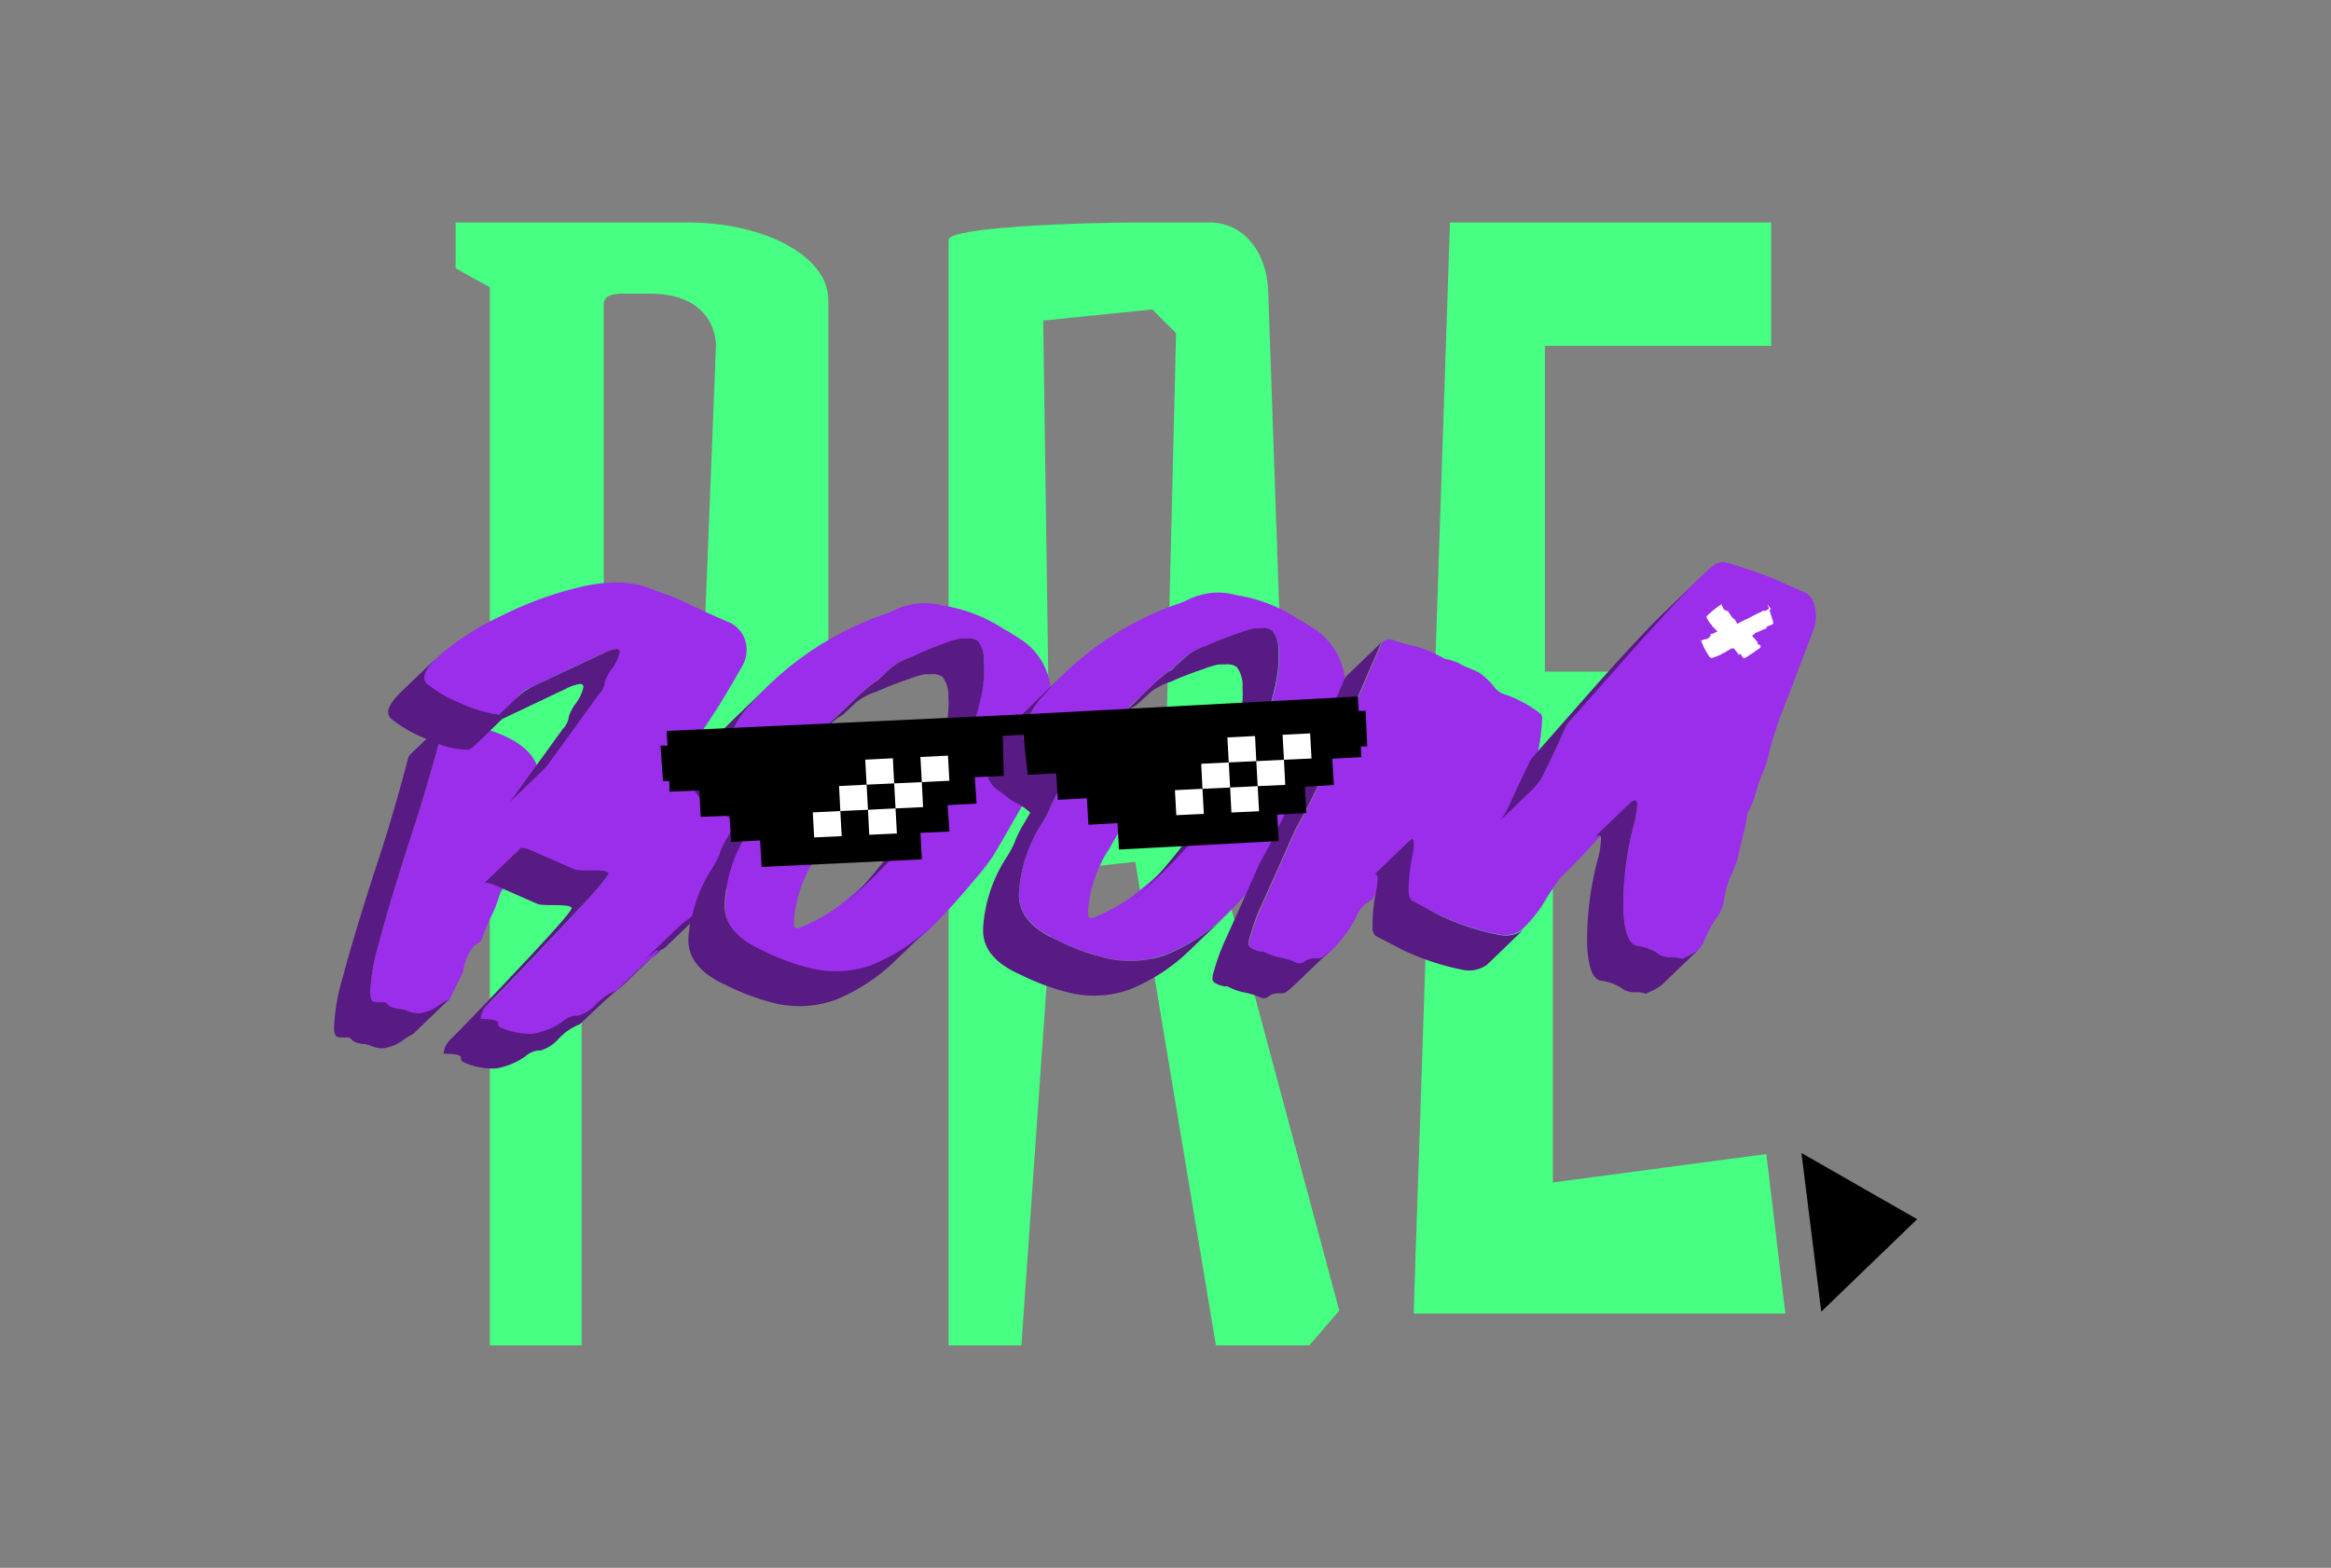 <svg id="Capa_1" data-name="Capa 1" xmlns="http://www.w3.org/2000/svg" viewBox="0 0 220 148"><rect x="0" y="0" width="220" height="148" fill="#808080" stroke="none"/><path d="M78.18,28.32v42.1c0,1.79-1.3,12.39-15.19,12.39l-8.1.63V127H46.23V27.12L43,25.33V21h21.8C72.36,21,78.18,24.28,78.18,28.32ZM58.78,72.51,65.2,71a.79.79,0,0,0,.89-.89L67.58,32.5c-.15-2.24-1.64-4.78-6.27-4.78H58.78c-1.2,0-1.8.3-1.8,1V71.31C57,71.76,57.73,72.51,58.78,72.51Z" fill="#47ff82"/><path d="M107.74,21h6.42c3.14,0,5.38,2.69,5.53,6.42l1.49,43-6.72,8.81,11.94,44.49L123.57,127h-8.81l-7.61-45.65-7.62.84L96.4,127H89.53V22.64C89.53,21.45,101.77,21,107.74,21ZM111,31.45l-2.24-2.24-10.3,1.05L99,68.57l11.1-.21Z" fill="#47ff82"/><path d="M136.85,21h30.31V32.65H145.81V63.4h16.27v7.46l-15.52,2.69v38.07l20.15-2.68L168.5,124H133.42Z" fill="#47ff82"/><g style="isolation:isolate"><path d="M171.38,58c-.06-1.13-.43-1.83-1.1-2.11-.92-.38-1.82-.78-2.7-1.19a46.62,46.62,0,0,0-4.52-1.56,1.71,1.71,0,0,0-.53-.08,1.54,1.54,0,0,0-.92.4q-2.46,2.05-10,10.65L148,68.25a2.73,2.73,0,0,0-.36.66c-.94,2-1.57,3.38-1.88,4-.44.88-.78,1.36-1,1.45l0-.21a19.84,19.84,0,0,1,.37-3,20.84,20.84,0,0,0,.42-3.35.8.8,0,0,0-.08-.37,11.81,11.81,0,0,0-3.25-1.82,2,2,0,0,1-1.14-.69,6.85,6.85,0,0,0-1.46-1.42c-.23-.12-.57-.26-1.1-.49a2.73,2.73,0,0,1-.6-.28,4.44,4.44,0,0,0-1.56-.53,10.71,10.71,0,0,0-3.38-1.32c-.47-.13-1-.27-1.43-.44a1.56,1.56,0,0,0-.49-.08c-.39,0-.66.29-.87.92q-3.06,7-3.33,7.76a15.85,15.85,0,0,1-.63,1.47l-1.38,2.82q-1.14,2.52-2.53,5c-.12.27-.25.58-.41.93q-1,2.19-2.84,6.35a18.68,18.68,0,0,0-1,2.74,2.65,2.65,0,0,0-.17.86c0,.28.4.52,1.15.7a.7.7,0,0,1,.31,0,5.4,5.4,0,0,0,1.68.58,8.1,8.1,0,0,1,1.37.44.73.73,0,0,0,.37.08.63.63,0,0,0,.36-.13,1.5,1.5,0,0,1,.93-.34h.46a.74.74,0,0,0,.45-.2A12.3,12.3,0,0,0,128,86.57a2.77,2.77,0,0,1,1.26-1.49,1.17,1.17,0,0,0,.49-.6,16.88,16.88,0,0,1,1.85-3c.51-.71,1-1.43,1.5-2.24l.17-.06.11.4a5.75,5.75,0,0,1-.14,1.2,16.54,16.54,0,0,0-.35,3l0,.43c0,.41.12.67.29.79l2.59,1.35a24.56,24.56,0,0,0,5.49,1.83,3.45,3.45,0,0,0,.89.09,2.74,2.74,0,0,0,1.37-.42A12.22,12.22,0,0,0,146,84.72c.58-.9,1-1.53,1.3-1.89a72.64,72.64,0,0,0,5.1-5.48L153.65,76a1.11,1.11,0,0,1,.62-.42c.1,0,.17,0,.2.09a.29.29,0,0,1,.06.15,10.72,10.72,0,0,1-.24,1.72,29.76,29.76,0,0,0-1.08,8.53c.12,2.06.57,3.13,1.34,3.23a4.38,4.38,0,0,1,2.11.85,2.2,2.2,0,0,0,1.15.23,2.59,2.59,0,0,1,.95.15l.6-.3a2.53,2.53,0,0,0,1.4-1.21A11,11,0,0,1,162,86.64a3.44,3.44,0,0,0,.73-1.82,8.46,8.46,0,0,1,.7-2.29,9.81,9.81,0,0,0,.74-2.28c.42-1.67.65-2.67.69-3a1.38,1.38,0,0,1,.14-.62,9.3,9.3,0,0,0,.8-2.09,14.9,14.9,0,0,1,.65-1.79A9.09,9.09,0,0,0,167,70.9a38.84,38.84,0,0,1,1.71-5l2.45-6.46A3.56,3.56,0,0,0,171.38,58Z" fill="#9b2eea"/><path d="M121.52,79.71l.34-.56c.16-.35.29-.66.41-.93q1.4-2.44,2.53-5l1.38-2.82A16.28,16.28,0,0,0,127,65a6.62,6.62,0,0,0-2.85-5.57.53.53,0,0,1-.2-.13l-1-.63-.44-.24a14.7,14.7,0,0,0-5.41-2.18c-.28-.05-.56-.1-.82-.17a6.14,6.14,0,0,0-1.54-.14,6.62,6.62,0,0,0-2.69.71,7,7,0,0,1-.9.36,29.62,29.62,0,0,0-12,7.88,6.25,6.25,0,0,0-2.74-4.49.53.53,0,0,1-.2-.13l-1-.63-.44-.24a14.7,14.7,0,0,0-5.41-2.18c-.28,0-.56-.1-.82-.17A6.14,6.14,0,0,0,87,56.94a6.62,6.62,0,0,0-2.69.71,7,7,0,0,1-.9.36,29.62,29.62,0,0,0-12.69,8.6A7.61,7.61,0,0,0,69,69.43a2.7,2.7,0,0,0-.19,1.09,2.33,2.33,0,0,0,1,1.7c.31.22.6.43.86.64a5.54,5.54,0,0,0,1,.65,5.48,5.48,0,0,1,1.23.86l-.5.89a10.52,10.52,0,0,0-1,1.9,3.62,3.62,0,0,0-.54-.36A26.54,26.54,0,0,0,66.62,75a20.1,20.1,0,0,1-3.13-1.51c-.31-.15-.47-.3-.48-.44a.76.76,0,0,1,.19-.41q.19-.27.36-.54a3.12,3.12,0,0,1,.88-1,9.36,9.36,0,0,0,1.87-2.16q1.13-1.62,2.19-3.39c.7-1.18,1.24-2.1,1.6-2.76a3,3,0,0,0,.36-1.58,2.8,2.8,0,0,0-1.73-2.5l-1.15-.5c-.88-.39-1.76-.8-2.62-1.21A19.33,19.33,0,0,0,62.59,56c-.49-.16-1-.35-1.48-.55A9,9,0,0,0,57.65,55a15.27,15.27,0,0,0-3,.44,34.5,34.5,0,0,0-7.41,2.73,26,26,0,0,0-5.41,3.4C40.6,62.6,40,63.41,40.05,64a.91.91,0,0,0,.21.54,11.79,11.79,0,0,0,3.15,1.85,10.66,10.66,0,0,0,4,1.09.8.8,0,0,0,.83-.66,3.41,3.41,0,0,1,2-2l6.56-3.09a4.18,4.18,0,0,1,1.3-.44.27.27,0,0,1,.32.29,3.75,3.75,0,0,1-.81,1.66,5.85,5.85,0,0,0-.57,1.1,1.94,1.94,0,0,1-.56,1.2l-4.88,6.74a1,1,0,0,1-.79.48C50.48,71.14,49,69.88,46.41,69a36.4,36.4,0,0,0-3.79-1.08l-.24,0c-.22,0-.37.16-.46.44Q40.39,74.09,38.77,79q-2.1,6.52-3,10a19.48,19.48,0,0,0-.83,4.75c0,.54.14.83.31.87a1.67,1.67,0,0,0,.47.07l.51,0a.31.31,0,0,1,.28.11,1.36,1.36,0,0,0,.56.39,3.26,3.26,0,0,0,.65.12,2.79,2.79,0,0,1,.69.17,2.77,2.77,0,0,0,1.13.24,4,4,0,0,0,2-.83,9.83,9.83,0,0,1,.87-.51l1.32-2.7a4.73,4.73,0,0,1,.87-2.23A2,2,0,0,1,45,89.1a.87.87,0,0,0,.54-.63,18.67,18.67,0,0,1,.71-1.74,12.32,12.32,0,0,0,.87-2.14,1.75,1.75,0,0,1,.27-.58,6.43,6.43,0,0,0,1-2,5.44,5.44,0,0,1,.81-1.88l.25,0a3.67,3.67,0,0,1,1,.35l3.82,1.68a8.75,8.75,0,0,0,1.3.07c1.2,0,1.81.06,1.82.3s-1.83,2.35-5.54,6.26q-3.69,3.92-5.94,6.17a2,2,0,0,0-.58,1.29c1.1,0,1.66.12,1.64.39a.7.7,0,0,0,0,.16c0,.12.18.24.5.37a7,7,0,0,0,2.56.48,3,3,0,0,0,.86-.15,6.57,6.57,0,0,0,2.14-1,2.24,2.24,0,0,1,1.14-.55l.27,0a3.6,3.6,0,0,0,1.81-1.12,5.31,5.31,0,0,1,1.94-1.3q2.73-2.66,3.57-3.29a5.41,5.41,0,0,0,1.64-1.87,4.71,4.71,0,0,1,1.42-1.46,5.06,5.06,0,0,0,.49-.41l.27,0a1.53,1.53,0,0,0,1.16-.83,9.23,9.23,0,0,1,1.51-1.5l.38-.32a13.67,13.67,0,0,0-.19,1.45v.42q.15,2.53,3.55,4.06a21.31,21.31,0,0,0,4.49,1.68,10,10,0,0,0,5.84-.28,17.59,17.59,0,0,0,6.24-4.3c1.09-1.13,2.15-2.3,3.2-3.57a26.09,26.09,0,0,0,2-2.55Q94.9,78.82,96,76.89l.81-1.4a5.74,5.74,0,0,0,1-2c.15-.56.32-1.13.5-1.7l-.09-.07.09.07.11.09a5.54,5.54,0,0,0,1,.65,5.48,5.48,0,0,1,1.23.86l-.5.88a11.48,11.48,0,0,0-1.06,2,9.52,9.52,0,0,1-.7,1.34,13.85,13.85,0,0,0-2.22,6.61v.42q.15,2.53,3.55,4.06a21.11,21.11,0,0,0,4.49,1.68,10,10,0,0,0,5.84-.28,17.5,17.5,0,0,0,6.24-4.3c1.09-1.13,2.15-2.3,3.2-3.57A26.09,26.09,0,0,0,121.52,79.71ZM92.59,65.56A30.37,30.37,0,0,1,86.2,78.62a42,42,0,0,1-7.26,7.07,17.6,17.6,0,0,1-3.57,1.93l-.16,0q-.25,0-.27-.27l0-.62a12.5,12.5,0,0,1,1.84-5.42l.18-.26a24.55,24.55,0,0,1,5.14-6.65l.85-.73a1.38,1.38,0,0,0,.52-1.1,2,2,0,0,0-.63-1.21,10.5,10.5,0,0,0-3.46-2.05L79,69.16a1.6,1.6,0,0,0-.3-.11,2,2,0,0,1-.32-.13.8.8,0,0,1-.29-.31l.31-.38a6.78,6.78,0,0,1,.76-.86c.44-.39.87-.78,1.3-1.19a18.72,18.72,0,0,1,2-1.77,3,3,0,0,0,1-.79A5.62,5.62,0,0,1,86.09,62a29.52,29.52,0,0,1,3.08-1.2,9,9,0,0,1,1.45-.44c.22,0,.42,0,.61,0a1.51,1.51,0,0,1,1.07.24,2.77,2.77,0,0,1,.55,1.88A11.11,11.11,0,0,1,92.59,65.56Zm4.57,1.93c-.09.19-.18.38-.26.57C97,67.87,97.07,67.68,97.16,67.49Zm.73-1.17a7.16,7.16,0,0,0-.55.84A7.16,7.16,0,0,1,97.89,66.32Zm-1.3,2.73c0-.1,0-.21.07-.31C96.63,68.84,96.61,69,96.59,69.05Zm.93,2.2a2.89,2.89,0,0,1-.4-.38,2.89,2.89,0,0,0,.4.38l.21.15Zm.44-5a6,6,0,0,1,.53-.6l.3-.34-.3.34A6,6,0,0,0,98,66.24Zm16,11.41a42,42,0,0,1-7.26,7.07,17.87,17.87,0,0,1-3.57,1.93l-.16,0q-.25,0-.27-.27l0-.62a12.5,12.5,0,0,1,1.84-5.42l.18-.26a24.55,24.55,0,0,1,5.14-6.65l.85-.73a1.38,1.38,0,0,0,.52-1.1,1.93,1.93,0,0,0-.63-1.21,10.71,10.71,0,0,0-3.46-2.06l-.38-.18a1.6,1.6,0,0,0-.3-.11,2,2,0,0,1-.32-.13.8.8,0,0,1-.29-.31l.31-.38a6.78,6.78,0,0,1,.76-.86c.44-.39.87-.78,1.3-1.19a18.72,18.72,0,0,1,2-1.77,3.13,3.13,0,0,0,1-.79A5.62,5.62,0,0,1,113.88,61,29.52,29.52,0,0,1,117,59.8a9,9,0,0,1,1.45-.44c.22,0,.42,0,.61,0a1.51,1.51,0,0,1,1.07.24,2.77,2.77,0,0,1,.55,1.88,11.49,11.49,0,0,1-.26,3.16A30.37,30.37,0,0,1,114,77.65Z" fill="#9b2eea"/><path d="M160.49,54.51l-3.41,3.29q-2.76,2.66-8.86,9.63l-3.62,4.11a2.73,2.73,0,0,0-.36.66c-1,2-1.58,3.38-1.89,4a5.12,5.12,0,0,1-.83,1.32l3.42-3.29a5.42,5.42,0,0,0,.83-1.32c.31-.6.94-1.93,1.88-4a2.73,2.73,0,0,1,.36-.66l3.62-4.11Q157.73,57.18,160.49,54.51Z" fill="#581a83"/><path d="M158.76,90.52a2.59,2.59,0,0,0-.95-.15,2.2,2.2,0,0,1-1.15-.23,4.38,4.38,0,0,0-2.11-.85c-.77-.1-1.22-1.17-1.34-3.23a29.76,29.76,0,0,1,1.08-8.53,10.72,10.72,0,0,0,.24-1.72.29.29,0,0,0-.06-.15c0-.07-.1-.09-.2-.09a.81.81,0,0,0-.49.29l-3.41,3.29a.78.78,0,0,1,.49-.29c.1,0,.17,0,.2.09a.37.37,0,0,1,.05.15,9.21,9.21,0,0,1-.23,1.72,29.42,29.42,0,0,0-1.08,8.53c.12,2.06.56,3.13,1.33,3.23a4.5,4.5,0,0,1,2.12.84,2.07,2.07,0,0,0,1.14.24,2.45,2.45,0,0,1,.72.08l.24.07h0l.59-.3a3.52,3.52,0,0,0,1-.63l3.42-3.29a3.59,3.59,0,0,1-1,.63Z" fill="#581a83"/><path d="M142.21,88.31a3.45,3.45,0,0,1-.89-.09,24.56,24.56,0,0,1-5.49-1.83L133.24,85c-.17-.12-.26-.38-.29-.79l0-.43a16.54,16.54,0,0,1,.35-3,5.75,5.75,0,0,0,.14-1.2l-.11-.4-.17.06-3.41,3.28.17,0,.11.4a7,7,0,0,1-.15,1.2,16.22,16.22,0,0,0-.34,3l0,.43a1,1,0,0,0,.29.79l2.59,1.35a24.63,24.63,0,0,0,5.48,1.83,3.49,3.49,0,0,0,.89.09,2.92,2.92,0,0,0,1.37-.42,1.34,1.34,0,0,0,.3-.23l3.41-3.29a1.25,1.25,0,0,1-.29.23A2.74,2.74,0,0,1,142.21,88.31Z" fill="#581a83"/><path d="M105.42,68c.47-.43,1-.84,1.45-1.22a2,2,0,0,0,.51-.33,1.62,1.62,0,0,0,.2-.18l1-.92a5.91,5.91,0,0,1,1.92-1,32.58,32.58,0,0,1,3.08-1.19,8.25,8.25,0,0,1,1.45-.44c.23,0,.43,0,.61,0a1.54,1.54,0,0,1,1.08.24,2.82,2.82,0,0,1,.55,1.88,11.12,11.12,0,0,1-.27,3.16,30.26,30.26,0,0,1-6.39,13.06c-1,1.22-2,2.33-3,3.31l-1,1,3.41-3.29A54.81,54.81,0,0,0,114,77.65a30.37,30.37,0,0,0,6.39-13.06,11.49,11.49,0,0,0,.26-3.16,2.77,2.77,0,0,0-.55-1.88,1.51,1.51,0,0,0-1.07-.24c-.19,0-.39,0-.61,0a9,9,0,0,0-1.45.44,29.52,29.52,0,0,0-3.08,1.2,5.7,5.7,0,0,0-2.33,1.36l-.89.86a1.93,1.93,0,0,1-.38.22,19.55,19.55,0,0,0-1.7,1.46l-.56.54q-.52.5-1,1l-3.42,3.29c.45-.39.88-.79,1.3-1.19Z" fill="#581a83"/><path d="M130.54,60.49l-3.42,3.29a1.84,1.84,0,0,0-.39.72q-3.06,7-3.34,7.76a12.54,12.54,0,0,1-.62,1.46l-1.38,2.83c-.76,1.68-1.61,3.33-2.53,5l-.41.93c-.64,1.46-1.59,3.57-2.85,6.35a18.63,18.63,0,0,0-1,2.74,2.65,2.65,0,0,0-.17.86c0,.28.4.52,1.14.69a1.12,1.12,0,0,1,.31,0,5.31,5.31,0,0,0,1.69.59,7.29,7.29,0,0,1,1.37.44.71.71,0,0,0,.37.08.66.66,0,0,0,.36-.13,1.5,1.5,0,0,1,.93-.34h.46a.7.7,0,0,0,.44-.2l.42-.35.39-.36,3.42-3.29c-.26.25-.53.48-.81.71a.74.74,0,0,1-.45.2H124a1.5,1.5,0,0,0-.93.34.63.63,0,0,1-.36.13.73.73,0,0,1-.37-.08,8.1,8.1,0,0,0-1.37-.44,5.4,5.4,0,0,1-1.68-.58.53.53,0,0,0-.16,0,.38.38,0,0,0-.15,0c-.75-.18-1.13-.42-1.15-.7a2.65,2.65,0,0,1,.17-.86,18.68,18.68,0,0,1,1-2.74q1.88-4.16,2.84-6.35c.16-.35.29-.66.41-.93q1.4-2.44,2.53-5l1.38-2.82a15.85,15.85,0,0,0,.63-1.47q.27-.75,3.33-7.76A1.72,1.72,0,0,1,130.54,60.49Z" fill="#581a83"/><path d="M92.85,62.4a2.77,2.77,0,0,0-.55-1.88,1.51,1.51,0,0,0-1.07-.24c-.19,0-.39,0-.61,0a9,9,0,0,0-1.45.44A29.52,29.52,0,0,0,86.09,62a5.87,5.87,0,0,0-1.54.72,6,6,0,0,0-.79.64l-.9.86a1.63,1.63,0,0,1-.37.22,19.55,19.55,0,0,0-1.7,1.46l-.58.56-1,.94-3.41,3.29c.44-.39.87-.78,1.29-1.19l.57-.55c.19-.17.38-.35.58-.51s.57-.48.87-.71a2.27,2.27,0,0,0,.71-.51l1-.93a5.72,5.72,0,0,1,1.91-1,30.41,30.41,0,0,1,3.08-1.2,9.3,9.3,0,0,1,1.45-.44c.22,0,.43,0,.61,0a1.54,1.54,0,0,1,1.08.24,2.82,2.82,0,0,1,.55,1.88,11.12,11.12,0,0,1-.27,3.16,30.24,30.24,0,0,1-6.38,13.06q-1,1.23-2,2.28l-1,1c-.17.16-.32.32-.48.48l-.48.46,3.42-3.29a54.69,54.69,0,0,0,3.93-4.25,30.37,30.37,0,0,0,6.39-13.06A11.11,11.11,0,0,0,92.85,62.4Z" fill="#581a83"/><path d="M110.05,90.13a10,10,0,0,1-5.84.28,21.11,21.11,0,0,1-4.49-1.68q-3.41-1.53-3.55-4.06v-.42a13.85,13.85,0,0,1,2.22-6.61,9.52,9.52,0,0,0,.7-1.34,11.48,11.48,0,0,1,1.06-2l.5-.88a5.48,5.48,0,0,0-1.23-.86,5.54,5.54,0,0,1-1-.65l-.11-.09a9.09,9.09,0,0,0-.75-.55,2.33,2.33,0,0,1-1-1.7,2.54,2.54,0,0,1,.19-1.09,7.3,7.3,0,0,1,1.74-2.82c.21-.25.42-.48.64-.72s.39-.42.59-.62l.61-.61L96.92,67c-.41.4-.81.81-1.21,1.23l-.64.71a7.39,7.39,0,0,0-1.73,2.83,2.54,2.54,0,0,0-.19,1.09,2.33,2.33,0,0,0,1,1.7c.26.18.51.36.74.55l.12.09a5.54,5.54,0,0,0,1,.65,5.48,5.48,0,0,1,1.23.86l-.51.88a11.09,11.09,0,0,0-1,2A9.59,9.59,0,0,1,95,80.93a13.73,13.73,0,0,0-2.21,6.61V88Q92.89,90.5,96.3,92a22,22,0,0,0,4.5,1.68,10,10,0,0,0,5.83-.28,17.57,17.57,0,0,0,5.6-3.64l3.42-3.29A17.68,17.68,0,0,1,110.05,90.13Z" fill="#581a83"/><path d="M82.26,91.1a10,10,0,0,1-5.84.28,21.31,21.31,0,0,1-4.49-1.68q-3.41-1.53-3.55-4.06v-.42a13.67,13.67,0,0,1,.19-1.45,13.35,13.35,0,0,1,2-5.16,10.7,10.7,0,0,0,.7-1.34,1.17,1.17,0,0,1,0-.11,10.52,10.52,0,0,1,1-1.9l.5-.89a5.48,5.48,0,0,0-1.23-.86,5.54,5.54,0,0,1-1-.65c-.26-.21-.55-.42-.86-.64a2.33,2.33,0,0,1-1-1.7A2.7,2.7,0,0,1,69,69.43a7.61,7.61,0,0,1,1.73-2.82c.6-.68,1.21-1.33,1.85-1.94L69.13,68c-.64.61-1.26,1.26-1.85,1.94a7.28,7.28,0,0,0-1.73,2.82,2.54,2.54,0,0,0-.19,1.09,2.33,2.33,0,0,0,1,1.7c.31.21.6.43.86.64a5.54,5.54,0,0,0,1,.65,5.48,5.48,0,0,1,1.23.86l-.51.88a11.17,11.17,0,0,0-1,1.9.61.61,0,0,0,0,.12,9.59,9.59,0,0,1-.71,1.34,13.6,13.6,0,0,0-1.9,4.5h0a5.06,5.06,0,0,1-.49.41,5,5,0,0,0-.68.54l-3.41,3.29a4.48,4.48,0,0,1,.68-.54c.17-.13.33-.27.49-.41l.27,0,.12,0c-.16.15-.34.3-.53.45-.5.38-1.5,1.29-3,2.75l-.56.54a5.39,5.39,0,0,0-1.79,1.16l-.2.19a3.45,3.45,0,0,1-1.75,1.07l-.27,0a2.24,2.24,0,0,0-1.14.55,6.57,6.57,0,0,1-2.14,1,3,3,0,0,1-.86.15,7,7,0,0,1-2.56-.48c-.32-.13-.49-.25-.5-.37a.7.7,0,0,1,0-.16c0-.27-.54-.37-1.64-.39a2,2,0,0,1,.58-1.29q2.25-2.25,5.94-6.17,5.56-5.86,5.54-6.26c0-.24-.62-.34-1.82-.3a8.75,8.75,0,0,1-1.3-.07L50.41,80.4a3.67,3.67,0,0,0-1-.35l-.25,0s0,0,0,0l-3.42,3.29,0,0,.26,0a3.55,3.55,0,0,1,1,.35l3.83,1.68a8.57,8.57,0,0,0,1.3.07c1.2,0,1.81.06,1.82.3S52.11,88.09,48.4,92q-3.69,3.93-5.94,6.18a2,2,0,0,0-.59,1.29c1.11,0,1.66.12,1.65.39a.27.27,0,0,0,0,.16c0,.12.17.24.5.37a6.91,6.91,0,0,0,2.56.48,3.17,3.17,0,0,0,.86-.15,6.57,6.57,0,0,0,2.14-1,2.24,2.24,0,0,1,1.14-.55l.27,0A3.59,3.59,0,0,0,52.77,98l.25-.24a5.26,5.26,0,0,1,1.69-1.06l1.06-1c1.24-1.18,2.08-1.94,2.52-2.27a7.29,7.29,0,0,0,.65-.56l3.3-3.18a1.28,1.28,0,0,0,.66-.36l2.23-2.15c-.07.44-.12.88-.16,1.33v.42q.14,2.53,3.54,4.06A22,22,0,0,0,73,94.67a10,10,0,0,0,5.83-.28,17.57,17.57,0,0,0,5.6-3.64l3.42-3.29A17.51,17.51,0,0,1,82.26,91.1Z" fill="#581a83"/><path d="M41.54,94.82a4,4,0,0,1-2,.83,2.77,2.77,0,0,1-1.13-.24,2.79,2.79,0,0,0-.69-.17,3.26,3.26,0,0,1-.65-.12,1.36,1.36,0,0,1-.56-.39.31.31,0,0,0-.28-.11l-.51,0a1.67,1.67,0,0,1-.47-.07c-.17,0-.28-.33-.31-.87A19.48,19.48,0,0,1,35.77,89q.9-3.48,3-10c.9-2.71,1.77-5.63,2.63-8.77a7.86,7.86,0,0,0,2.63.54.89.89,0,0,0,.47-.13l.12-.09,2.78-2.68L53.45,65a4.1,4.1,0,0,1,1.3-.44c.2,0,.3.09.32.29a4,4,0,0,1-.81,1.66,4.74,4.74,0,0,0-.57,1.1,2,2,0,0,1-.57,1.2l-4.88,6.74a1.2,1.2,0,0,1-.17.21l3.41-3.29a2,2,0,0,0,.18-.21l4.88-6.74a1.94,1.94,0,0,0,.56-1.2,5.85,5.85,0,0,1,.57-1.1,3.75,3.75,0,0,0,.81-1.66.27.27,0,0,0-.32-.29,4.18,4.18,0,0,0-1.3.44L50.3,64.79a5.12,5.12,0,0,0-1.34.9l-1.83,1.76a12,12,0,0,1-3.72-1.09,11.79,11.79,0,0,1-3.15-1.85.91.91,0,0,1-.21-.54c0-.48.4-1.15,1.29-2l-3.42,3.28c-.88.86-1.31,1.53-1.28,2a.91.91,0,0,0,.21.54A12.16,12.16,0,0,0,40,69.65l.25.1-1.56,1.5a.74.74,0,0,0-.17.32Q37,77.38,35.35,82.26q-2.09,6.52-3,10A18.92,18.92,0,0,0,31.53,97c0,.54.13.83.31.87a1.35,1.35,0,0,0,.47.06l.5,0a.29.29,0,0,1,.28.11,1.22,1.22,0,0,0,.57.38,2.68,2.68,0,0,0,.65.13,2.49,2.49,0,0,1,.69.17,2.73,2.73,0,0,0,1.12.24,4,4,0,0,0,2-.83A8.71,8.71,0,0,1,39,97.6l3.41-3.29A9.83,9.83,0,0,0,41.54,94.82Z" fill="#581a83"/></g><polygon points="170.02 108.84 171.89 123.82 180.94 115.09 170.02 108.84"/><path d="M167.17,57.52s-.07,0-.08,0l0,.06c-.05,0,0,0-.08,0s0-.07.06-.1-.09,0-.09.05,0-.06-.07-.06,0,.09-.09.08h0c-.11,0-.11.13-.21.11v0s-.08,0-.15,0,0,0,0,0-.1,0-.15,0l0,.06c-.2.08-1,.48-1.16.57h0c-.28.15-.87.4-1.17.6a2.79,2.79,0,0,1-.25-.42c-.1,0-.12-.12-.2-.15h0c-.07,0-.29-.44-.37-.5v0c-.09,0,0-.08,0-.15a.13.13,0,0,1-.16,0h0a1.13,1.13,0,0,1-.2-.09l0,0c-.07,0-.12-.11-.15-.13s-.06-.24-.18-.3l.06-.14h0a7.55,7.55,0,0,0-1.47,1.19l0,0,0,0s.06,0,0,0l0,0s0,0-.06,0a0,0,0,0,1,0,0s0,0,0,0,.07,0,.07,0-.05.05,0,.09a4,4,0,0,0,.37.6s0,0,0,0a1.92,1.92,0,0,0,.15.14.16.16,0,0,1,0,.07s.26.26.26.27l.06-.05c0,.06-.06.08,0,.12s.06.09.12.07,0,0,0,.05,0,0,.05,0l0,0,0,0s0,.05,0,0,0,0,0,.07a4.62,4.62,0,0,0-.44.19h0c-.07.09-.09,0-.17,0s0,.15,0,.17v0a1,1,0,0,1-.18.19v0c0,.08-.17.11-.21.14s-.3,0-.41.15l-.14-.07v0a6.29,6.29,0,0,0,.87,1.68v0l0,0s0-.06.06,0l-.06,0s0,0,0,.06h0s0,0,0,0,0-.07.06-.07,0,.07.09.05a5.77,5.77,0,0,0,.82-.31s0,0,0,0,.15-.08.21-.14a.1.1,0,0,1,.06,0s.39-.23.4-.22l0-.08c.08,0,.06.08.13,0s.12,0,.12-.11,0,0,.05,0,0,0,0-.06,0,0,0,0l.05,0s.05,0,0,.06l.22-.08a5,5,0,0,1,.48.61s-.07.06-.08.07.06,0,.09,0l-.05,0s0,0,0,0,.06-.06.09-.1l0,0,0,0s.12-.06.14,0,.12.16.17.25h-.07s0,0,0,0,.05,0,.06,0,.1.12.2.12,1.43-.94,1.53-1,0,0,0,0a0,0,0,0,0,0-.07l-.06,0s0,0,0-.07.07,0,.1,0,0-.08-.06,0,0,0,0-.08-.09,0-.08,0h0c0-.09-.14,0-.14-.13h0s-.05,0-.05-.11,0,0,0,0-.05-.07,0-.12h-.06a6.62,6.62,0,0,0-.46-.52c.11-.12.39-.3.42-.4l-.06,0,.05-.07s0,.19,0,.17a9.41,9.41,0,0,1,.93-.41c.07,0,0,.08,0,.09s0-.07.06-.08,0,0,0,.05,0,0,0,0-.06-.08-.09-.12l.07,0,0,0s0-.13.06-.13a3.42,3.42,0,0,0,.34-.13s0,0,0,.08a0,0,0,0,1,0,0s0-.05,0-.06.18-.09.22-.18-.49-1.65-.54-1.76S167.16,57.51,167.17,57.52Z" fill="#fff"/><path d="M128.43,70.46l.61,0-.15-3.35h-.66l-.08-1.36-31.5,1.68h0L62.92,69,63,70.38l-.4,0-.26,0,.23,3.35.61,0,0,1L66,74.62l.13,2.49L68.85,77,69,79.47l2.74-.13.14,2.5L87,81.12l-.13-2.5,2.74-.13L89.43,76l2.74-.14L92,73.37l2.74-.13-.1-3.78,1.95-.1L97,73.14,99.69,73l.15,2.5,2.74-.15.15,2.5,2.74-.15.14,2.49,15.08-.8-.14-2.49,2.74-.15-.14-2.49,2.74-.15-.15-2.49,2.75-.15Z"/><polygon points="116.1 74.34 118.7 74.21 118.83 76.58 116.22 76.7 116.1 74.34" fill="#fff"/><polygon points="118.57 71.85 121.18 71.72 121.3 74.09 118.7 74.21 118.57 71.85" fill="#fff"/><polygon points="121.05 69.36 123.65 69.23 123.78 71.6 121.18 71.72 121.05 69.36" fill="#fff"/><polygon points="110.89 74.59 113.49 74.46 113.62 76.83 111.02 76.95 110.89 74.59" fill="#fff"/><polygon points="113.37 72.1 115.97 71.97 116.1 74.34 113.49 74.46 113.37 72.1" fill="#fff"/><polygon points="115.84 69.61 118.45 69.48 118.57 71.85 115.97 71.97 115.84 69.61" fill="#fff"/><polygon points="81.92 76.44 84.52 76.31 84.65 78.68 82.04 78.8 81.92 76.44" fill="#fff"/><polygon points="84.39 73.95 87 73.83 87.12 76.19 84.52 76.31 84.39 73.95" fill="#fff"/><polygon points="86.87 71.46 89.47 71.33 89.6 73.7 87 73.83 86.87 71.46" fill="#fff"/><polygon points="76.71 76.69 79.31 76.56 79.44 78.93 76.84 79.05 76.71 76.69" fill="#fff"/><polygon points="79.19 74.2 81.79 74.07 81.92 76.44 79.31 76.56 79.19 74.2" fill="#fff"/><polygon points="81.66 71.71 84.27 71.58 84.39 73.95 81.79 74.07 81.66 71.71" fill="#fff"/></svg>